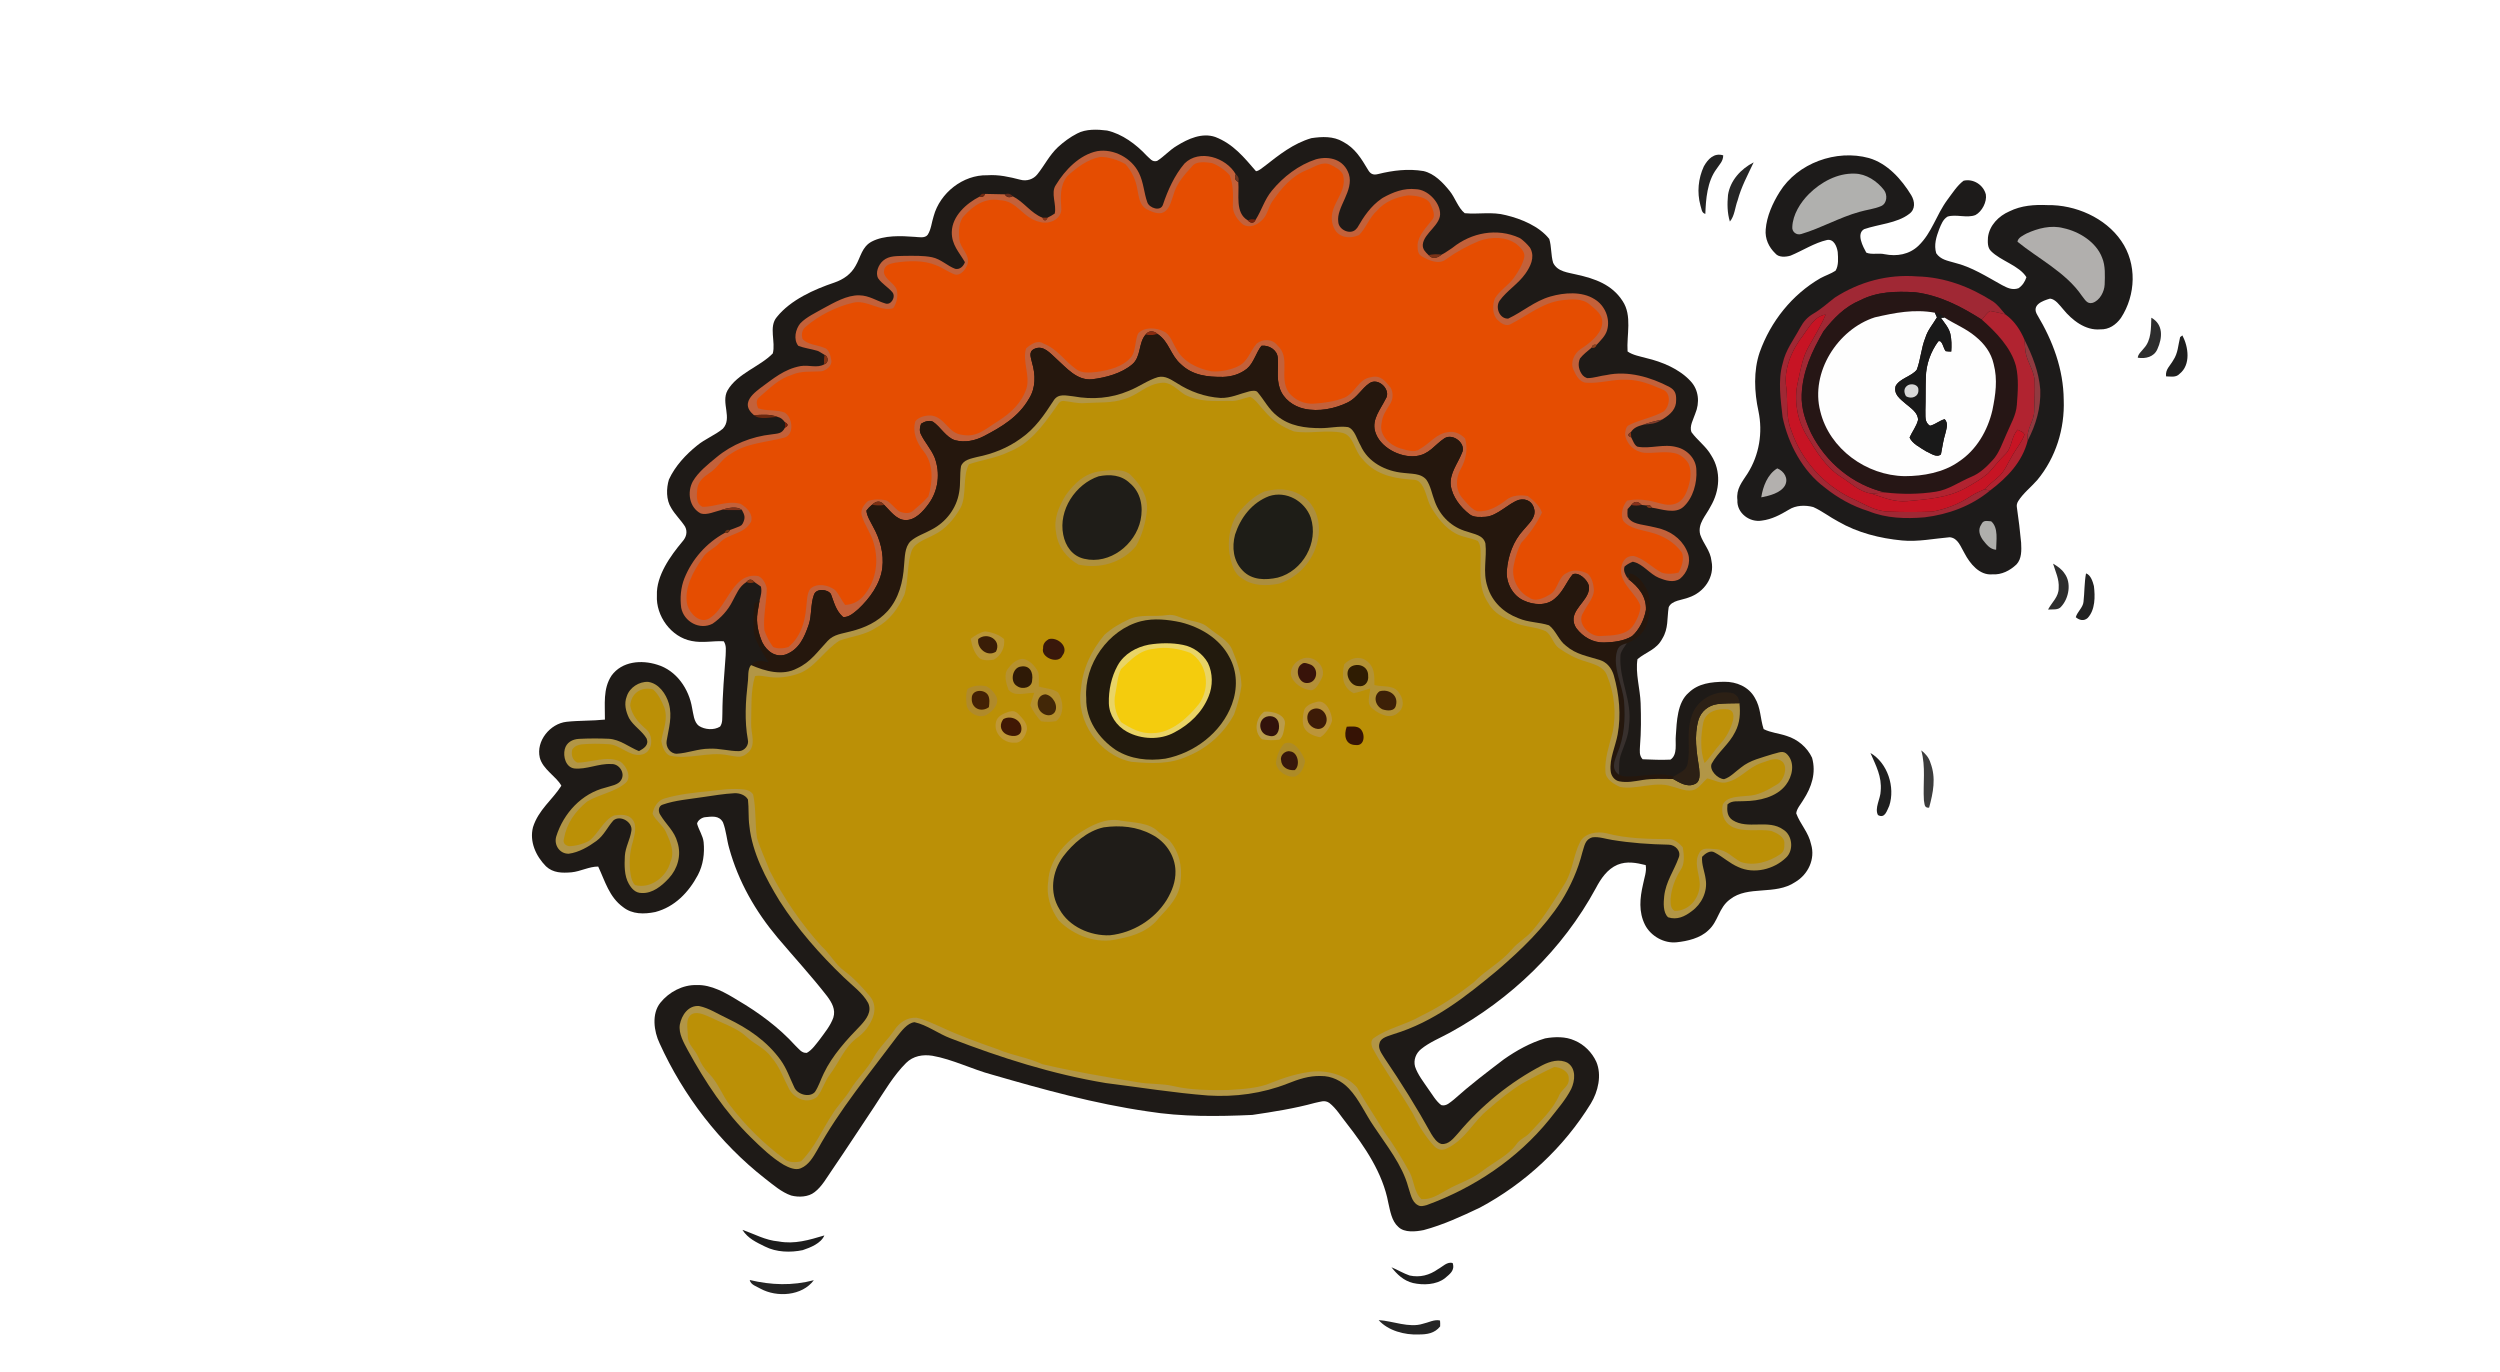 <svg width="1330" height="730" viewBox="0 0 1330 730" fill="none" xmlns="http://www.w3.org/2000/svg">
<rect x="0" y="0" width="1330" height="730" fill="#333333" stroke="none"/>
<g clip-path="url(#clip0_2_806)">
<path d="M0 0H1330V730H0V0Z" fill="white"/>
<path d="M588.949 69.436C596.975 71.223 604.442 76.796 609.962 82.73C611.749 84.236 612.895 86.383 615.562 85.623C619.309 83.29 622.229 79.796 626.095 77.543C632.042 73.85 639.442 70.463 646.509 72.863C656.095 76.57 661.735 83.623 668.202 91.09C669.922 90.863 671.455 89.276 672.855 88.33C680.589 82.303 688.002 76.343 697.629 73.503C703.335 72.65 709.322 72.37 714.455 75.396C720.882 78.77 724.162 84.276 727.749 90.276C729.042 92.583 730.575 93.276 733.175 92.596C741.162 90.623 749.135 89.65 757.335 91.01C763.109 92.356 767.549 97.076 771.162 101.516C774.135 105.143 775.629 110.463 779.215 113.423C786.615 114.116 793.709 112.49 801.162 114.476C809.362 116.45 818.842 120.356 824.202 127.116C825.469 131.183 825.029 135.73 826.282 139.823C828.615 144.636 834.229 144.93 838.815 146.09C848.522 148.236 857.549 151.37 863.202 160.116C868.442 167.93 865.282 178.25 865.869 186.983C868.642 188.956 872.589 189.596 875.829 190.503C884.215 192.476 893.389 196.276 899.322 202.703C903.802 207.41 904.335 214.236 901.869 220.063C900.909 223.05 898.642 226.77 899.842 229.876C903.042 234.33 907.655 237.436 910.415 242.343C915.735 250.65 914.949 261.13 910.029 269.423C907.629 274.263 902.989 278.57 904.509 284.396C906.202 289.396 909.935 292.89 910.509 298.45C912.309 307.103 906.509 315.17 898.429 317.85C895.135 319.223 889.202 319.37 887.735 323.09C886.802 328.996 887.682 334.316 884.362 339.73C881.269 345.65 875.882 346.743 871.149 350.65C869.922 358.05 872.562 366.583 872.815 374.063C873.069 381.663 873.109 389.236 872.482 396.81C872.375 399.463 871.935 401.783 873.869 403.93C878.775 404.13 883.815 404.37 888.722 404.116C892.615 401.423 891.122 395.503 891.535 391.396C892.042 383.943 892.269 373.743 898.375 368.53C903.509 363.516 910.482 362.783 917.322 362.703C923.815 362.636 930.255 365.33 933.535 371.17C936.802 376.596 936.362 382.09 938.255 387.876C941.989 389.81 946.535 390.13 950.509 391.516C956.349 393.316 961.429 397.57 964.015 403.116C966.295 411.196 963.775 418.743 959.362 425.543C958.109 427.756 955.855 430.143 955.589 432.703C957.749 438.543 962.149 442.783 963.495 449.17C965.829 456.97 961.949 465.183 955.082 469.25C944.375 476.49 929.909 470.876 920.349 478.476C914.242 482.956 914.189 490.236 908.802 494.956C904.549 499.09 897.722 500.703 892.002 501.29C885.309 502.023 878.229 498.01 875.175 492.076C871.669 485.13 872.402 477.796 874.095 470.463C874.695 467.236 876.149 463.49 875.509 460.223C870.429 458.983 865.535 458.01 860.509 460.05C855.082 462.356 851.655 467.45 849.002 472.49C831.309 505.156 803.815 531.583 771.322 549.383C766.295 552.13 760.429 554.49 756.015 558.116C753.242 560.356 751.869 563.943 752.815 567.45C754.229 571.73 757.415 575.716 759.922 579.436C761.975 582.263 763.935 585.81 766.749 587.916C769.442 588.69 771.535 586.396 773.482 584.93C781.962 577.33 790.989 570.45 800.042 563.57C806.709 558.89 814.135 554.743 821.975 552.423C827.029 551.503 832.935 551.356 837.695 553.556C842.775 555.663 846.949 559.89 849.229 564.863C852.255 571.956 850.189 580.73 846.309 587.103C832.002 610.383 811.362 629.61 787.269 642.476C777.642 647.063 767.695 651.65 757.362 654.41C753.269 655.223 747.175 655.943 743.909 652.716C740.335 649.57 739.602 644.25 738.562 639.85C735.655 624.116 726.082 610.023 716.402 597.636C713.495 594.036 710.895 589.636 707.229 586.783C704.669 584.97 702.282 586.263 699.522 586.743C688.615 589.73 677.375 591.503 666.215 593.143C647.749 593.996 628.762 594.196 610.522 591.263C582.149 587.143 555.229 579.663 527.749 571.703C517.509 568.996 506.749 563.543 496.029 561.663C490.909 560.876 485.802 561.743 482.029 565.503C475.349 572.143 470.335 580.85 465.162 588.676C457.669 599.85 450.375 611.156 442.775 622.25C439.989 626.236 437.295 631.236 433.389 634.196C430.042 636.876 424.909 637.036 420.922 636.023C415.829 634.303 411.269 630.276 407.042 627.023C382.895 608.13 363.549 582.943 350.909 555.05C347.855 548.703 346.589 539.303 351.309 533.463C355.869 527.756 363.229 523.836 370.615 524.05C378.375 523.743 386.082 528.21 392.495 532.156C403.615 538.663 414.429 546.65 423.095 556.223C424.949 557.903 426.442 560.396 429.242 560.116C432.069 558.57 434.162 555.41 436.149 552.93C438.762 549.356 441.869 545.57 443.335 541.37C444.682 537.036 442.535 533.37 440.042 529.996C431.709 519.276 422.482 509.276 413.749 498.93C401.935 484.89 392.829 469.036 387.935 451.276C386.615 446.756 386.335 441.836 384.615 437.463C382.469 433.65 378.695 434.41 374.989 434.756C373.322 434.983 371.162 436.436 370.842 438.183C371.735 441.53 374.015 444.676 374.335 448.076C374.909 454.063 374.095 460.116 371.282 465.503C366.362 474.716 358.989 482.476 348.602 485.196C342.709 486.396 336.415 486.503 331.469 482.583C324.069 477.21 321.909 468.783 318.242 461.01C313.455 460.97 308.829 463.61 304.029 464.076C299.082 464.476 294.295 464.476 290.455 460.876C285.109 455.436 281.589 447.783 283.549 440.063C286.509 430.716 293.829 425.583 298.642 418.01C296.095 413.156 288.749 409.356 287.162 403.05C285.095 394.196 292.655 384.97 301.402 383.996C308.175 383.263 315.042 383.53 321.815 382.823C321.922 374.81 320.655 366.53 325.335 359.423C330.909 351.756 341.242 350.943 349.655 353.623C359.882 356.676 366.535 366.49 368.202 376.676C368.882 379.73 369.109 384.17 371.829 386.183C375.015 388.223 379.815 388.583 383.082 386.543C384.575 384.476 384.162 381.89 384.309 379.463C384.349 369.17 385.322 358.996 386.042 348.743C386.069 346.036 386.602 343.556 385.029 341.156C379.229 340.836 373.855 342.21 367.949 340.996C357.029 338.956 348.869 327.663 349.469 316.756C349.055 306.316 356.709 295.663 363.135 287.996C365.109 285.756 365.869 282.97 364.482 280.196C362.282 276.73 359.202 273.876 357.109 270.276C354.335 265.97 354.429 259.85 355.869 255.103C359.095 248.036 364.842 241.836 370.855 237.01C375.082 233.503 380.375 231.543 384.562 228.076C389.775 222.463 383.429 214.343 387.015 207.743C392.215 198.663 404.469 194.97 411.122 188.023C412.762 181.943 408.829 173.876 413.269 168.676C420.575 159.543 433.122 153.956 443.962 150.303C448.682 148.676 452.789 145.836 455.202 141.37C457.949 136.65 458.535 131.276 463.775 128.516C470.375 125.05 479.429 125.463 486.655 126.01C488.762 126.103 492.015 126.89 493.509 124.93C495.375 122.116 495.655 118.183 496.709 114.983C500.069 102.623 512.322 92.93 525.229 93.236C531.349 92.81 536.962 94.116 542.815 95.61C546.122 96.543 549.789 95.423 551.895 92.703C555.642 88.063 558.242 82.57 562.815 78.29C565.895 75.476 569.309 72.93 573.029 71.036C577.655 68.53 583.882 68.796 588.949 69.436Z" fill="#1E1A17"/>
<path d="M605.936 92.063C608.442 97.13 608.549 102.61 610.402 107.703C611.429 110.636 617.442 112.756 618.682 108.903C621.229 101.263 624.896 93.13 630.176 86.97C638.029 79.143 652.349 83.783 657.402 92.703C656.589 94.61 657.042 95.97 658.776 96.81C659.389 103.463 656.909 113.21 663.816 117.21C665.216 118.77 666.976 119.13 667.976 116.943C671.309 111.676 672.656 106.236 676.642 101.436C682.709 94.01 690.962 87.716 700.122 84.73C707.456 82.783 715.029 84.956 717.589 92.623C720.429 101.436 710.816 110.343 711.962 117.97C712.109 122.343 718.696 125.33 721.629 121.676L722.136 121.09C725.576 115.13 729.229 109.663 734.989 105.676L735.669 105.223C741.189 102.17 746.842 99.943 753.296 100.65C759.322 100.836 765.549 107.076 766.096 112.97C766.909 119.583 757.509 123.89 756.922 130.103C756.762 132.663 758.336 134.076 760.002 135.716C762.256 138.21 764.656 137.25 766.976 135.45L767.976 134.916L768.896 134.37C769.976 133.676 771.056 132.97 772.122 132.236L772.856 131.716C782.856 123.716 796.362 121.143 808.242 126.503L808.936 126.89C810.802 128.263 812.456 129.876 813.909 131.69L814.309 132.41C816.562 137.063 814.189 141.783 811.496 145.623C807.629 151.09 801.642 154.636 797.776 159.996C795.362 163.596 797.789 169.716 802.349 169.503C810.042 165.916 816.349 160.17 824.816 157.743C832.082 155.636 841.589 154.89 848.242 159.13C853.762 162.37 856.802 169.476 854.976 175.663C854.069 178.783 851.522 181.103 849.402 183.463C848.002 183.103 847.096 183.623 846.682 185.01C844.589 186.796 842.242 188.543 840.549 190.716C839.202 193.743 839.922 197.09 841.962 199.623L842.949 200.476L843.949 200.996C844.149 201.116 844.389 201.17 844.656 201.156C848.029 201.13 851.322 199.89 854.696 199.516C866.016 197.09 878.136 200.61 888.162 205.876C891.109 207.543 891.789 209.45 891.709 212.756C891.856 217.516 888.709 220.396 884.976 222.743L884.162 223.25C880.816 223.93 877.562 224.73 874.349 225.89C871.522 226.743 869.309 227.316 867.602 229.943C865.789 231.036 865.856 231.956 867.816 232.69C868.696 234.263 869.416 236.823 871.122 237.636C878.069 238.93 885.042 235.943 892.042 237.876C897.642 239.196 902.416 244.17 902.469 250.103C902.909 256.85 900.709 264.996 895.576 269.65C891.189 273.636 883.962 270.836 878.789 270.063C878.136 268.783 877.122 268.396 875.762 268.903L873.336 268.623C871.429 266.636 869.656 266.356 867.842 268.663L866.216 270.476L865.882 270.863L865.856 271.33C865.749 272.49 865.762 273.636 865.896 274.756C867.762 278.93 873.696 278.97 877.522 279.916L878.509 280.13C879.949 280.436 881.389 280.77 882.816 281.13L883.789 281.423C890.349 283.436 895.802 288.05 898.056 294.61C899.642 299.33 897.522 304.85 893.749 307.89C890.336 310.21 886.042 308.836 882.562 307.436C877.629 305.41 874.082 300.023 868.962 298.916C868.736 298.836 868.522 298.85 868.296 298.983C866.776 299.583 865.442 300.383 864.282 301.396C863.509 303.676 864.536 305.33 865.629 307.263L866.362 308.143C871.696 312.25 875.936 317.343 875.629 324.463C874.789 329.476 872.122 335.036 868.256 338.41C864.029 341.063 858.242 341.703 853.336 341.81C847.402 341.97 842.082 338.81 838.589 334.17C837.509 332.61 836.962 330.73 837.149 328.836C837.842 322.636 846.269 318.21 845.282 311.65C844.669 308.61 839.869 304.023 836.656 305.556C833.162 309.81 831.602 314.85 827.082 318.53C822.629 322.463 815.669 321.85 810.629 319.476C804.709 316.863 801.096 309.916 801.629 303.583C802.296 295.623 804.989 287.903 810.469 281.956C812.922 278.876 816.882 275.836 816.336 271.463C815.682 267.183 812.336 264.916 808.069 265.916C802.322 267.823 796.776 274.37 790.469 274.93C787.776 275.063 783.949 275.436 781.762 273.543C776.976 269.863 772.562 264.196 771.789 258.063C771.162 251.77 775.496 246.636 777.682 241.103C780.376 236.196 773.082 230.236 768.456 233.17C763.122 236.716 760.389 241.81 753.349 242.623C744.869 243.676 733.749 237.89 731.469 229.223C729.869 222.916 734.456 217.703 737.056 212.41C740.482 207.623 733.362 200.53 728.522 203.876C724.309 206.783 722.042 211.516 717.176 214.01C710.122 217.476 701.549 219.17 693.802 217.45C688.069 216.17 682.762 212.29 680.842 206.596C678.962 201.076 680.269 195.836 679.762 190.236C679.429 186.063 674.949 183.463 671.096 183.956C668.229 187.583 667.002 193.13 663.362 196.156C659.749 199.036 655.216 200.41 650.616 200.516C642.402 200.596 634.442 199.73 628.256 193.783C622.642 188.916 621.989 181.796 615.922 177.756C613.962 175.836 611.069 175.623 609.429 178.036C605.536 182.57 607.176 189.73 602.349 193.836C596.642 198.676 588.282 200.89 581.002 201.77C572.949 202.61 567.309 195.636 561.909 190.81C558.682 187.956 555.069 183.33 550.229 185.623C546.922 187.196 548.522 190.263 549.056 192.97C550.949 199.303 551.069 206.436 547.389 212.17C541.842 221.796 532.896 227.116 523.322 232.09C518.576 234.53 513.309 235.543 508.069 234.196C503.282 232.703 500.362 227.05 496.336 224.356C494.269 223.383 491.816 224.29 490.016 225.436C489.362 227.236 489.029 229.05 489.842 230.863C491.882 235.223 495.376 238.863 497.242 243.436C500.322 251.663 499.229 261.023 493.976 268.13C491.082 272.076 486.762 277.05 481.376 276.663C476.722 276.383 473.522 271.65 470.429 268.65C468.496 266.13 466.096 266.396 463.962 268.503C462.789 269.423 461.789 270.463 460.936 271.636C461.162 274.596 463.162 277.543 464.469 280.17C468.162 286.73 470.336 294.583 469.389 302.13C468.349 310.636 462.709 318.33 456.616 324.05C454.482 325.836 451.482 328.676 448.482 328.223C444.682 324.836 443.762 320.57 442.042 316.036C440.269 313.343 434.109 312.823 432.989 316.516C431.149 321.503 431.962 327.236 430.242 332.343C427.962 339.01 425.122 345.543 418.029 348.183C412.536 349.97 407.976 346.476 405.562 341.77C403.402 336.89 402.176 331.236 403.002 325.916L403.162 324.93C403.442 323.076 403.762 321.25 404.109 319.41C404.749 316.93 405.416 314.636 404.802 312.05C403.696 311.223 402.562 310.436 401.389 309.676C399.882 307.996 398.576 307.863 397.082 309.663C393.109 312.13 391.869 315.943 389.696 319.823C387.309 324.636 383.509 328.77 379.096 331.81C372.202 335.383 363.882 330.77 362.402 323.383C361.696 318.143 362.149 312.57 364.109 307.636C368.256 297.37 375.776 288.903 385.469 283.556C386.842 283.77 387.802 283.236 388.349 281.956L389.442 281.556L390.522 281.156L393.469 279.996L394.522 279.356L395.176 278.436C396.642 275.45 396.216 274.09 394.722 271.343C392.056 268.983 386.749 270.303 383.696 271.316C380.456 272.076 376.096 274.183 372.829 273.17C366.669 270.023 365.429 261.783 368.602 256.05C371.562 250.996 376.696 246.983 381.162 243.29C389.442 236.383 399.909 232.223 410.589 231.076C413.896 230.57 415.922 230.823 417.616 227.49C419.442 226.556 419.442 225.623 417.616 224.663C416.482 223.196 415.536 222.21 413.669 221.783C409.509 220.236 405.429 220.636 401.109 220.876C399.216 219.263 397.456 217.17 397.882 214.516C398.429 211.17 401.882 208.503 404.389 206.53C411.322 201.476 417.162 196.37 425.896 194.756C430.442 194.01 434.589 195.996 438.496 193.836C440.869 193.103 440.896 189.796 438.709 188.796C437.682 188.13 436.629 187.503 435.576 186.916L434.842 186.623C431.496 185.623 427.909 185.223 424.682 183.97C421.976 180.543 423.216 175.036 425.829 171.943C429.122 168.57 433.896 166.45 437.936 164.09C443.642 161.036 450.589 156.89 457.229 157.116C462.442 157.223 466.189 160.01 470.962 161.436C474.149 162.596 476.802 157.73 474.682 155.396C472.469 152.77 469.136 150.93 467.202 148.103C465.522 145.076 467.376 140.743 469.829 138.663C473.082 135.863 477.256 136.316 481.282 136.116C486.082 136.116 491.136 135.89 495.856 136.85C500.562 137.836 504.042 141.503 508.189 143.023C510.669 143.543 512.562 141.636 513.336 139.476C510.176 134.01 506.242 130.263 506.349 123.423C506.536 114.93 514.136 108.156 521.176 104.583C522.602 105.036 523.562 104.556 524.042 103.156C527.536 103.196 531.029 103.263 534.522 103.383C535.549 104.996 536.962 105.343 538.749 104.41C544.816 107.463 548.296 113.303 554.589 115.81C555.522 117.73 556.429 117.716 557.309 115.783C558.642 115.156 559.909 114.436 561.109 113.61C562.256 108.983 558.816 102.61 561.696 98.45C566.496 90.516 574.296 82.316 583.722 80.41C592.496 78.956 602.069 84.076 605.936 92.063Z" fill="#C3613A"/>
<path d="M916.749 82.636C916.762 85.796 914.749 87.463 913.149 89.943C908.255 96.57 907.509 105.85 907.242 113.796C905.109 113.263 905.282 111.023 904.629 109.263C902.749 102.37 903.455 94.983 906.442 88.516C908.642 84.623 911.829 81.17 916.749 82.636Z" fill="#222222"/>
<path d="M585.376 83.476C589.802 83.436 594.922 85.143 598.749 87.343C602.096 91.076 604.349 95.916 605.096 100.863C605.882 104.556 606.149 108.823 609.629 111.09C611.976 112.396 615.229 113.836 617.962 113.343C622.229 112.076 622.922 107.316 624.256 103.703C625.856 97.676 630.136 92.93 634.242 88.436C636.469 85.53 641.629 86.263 644.789 86.756C647.949 87.85 652.082 90.676 654.189 93.263C656.176 98.423 656.016 103.41 655.896 108.836C655.456 112.903 658.242 117.036 661.309 119.45C664.642 121.503 668.602 119.836 671.176 117.33C674.402 114.503 674.522 110.583 676.896 107.076C681.842 100.036 687.002 93.73 695.242 90.436C699.189 88.916 703.362 85.65 707.696 87.583C710.096 88.676 713.456 90.463 714.496 92.996C717.336 103.41 705.229 109.57 709.362 120.53C711.456 126.423 717.829 127.316 722.962 125.076C726.829 121.263 728.416 115.756 732.589 112.05C736.762 107.17 742.896 104.836 749.109 103.943C752.962 104.063 759.522 104.73 761.149 108.903C762.202 111.383 764.029 114.876 761.709 117.156C758.789 121.103 754.642 124.93 754.162 130.103C754.189 132.436 754.056 135.076 756.389 136.37C759.962 138.516 765.469 140.97 769.229 137.983C774.816 133.956 780.816 130.663 787.189 128.076C793.589 125.903 801.136 125.756 806.802 129.89C808.762 131.49 811.376 133.903 810.936 136.69C810.122 140.636 807.802 144.37 805.509 147.623C802.616 151.743 797.856 154.45 795.296 158.703C793.869 162.303 793.816 167.65 796.949 170.436C798.602 172.076 801.216 173.756 803.549 172.503C812.469 167.996 820.602 161.01 830.856 159.743C835.589 159.156 841.616 158.57 845.536 161.85C848.976 164.823 853.162 167.49 852.296 172.703C851.469 178.276 845.309 182.81 840.909 185.716C837.496 187.916 835.162 192.97 837.149 196.823C838.376 199.663 840.442 203.503 843.962 203.61C851.082 204.116 858.096 201.676 865.309 202.023C872.229 202.01 878.056 204.516 884.322 207.143C889.362 208.783 888.442 216.41 884.869 218.996C879.202 222.183 872.336 223.236 866.562 226.17C864.962 226.903 864.549 229.61 864.562 231.196C865.296 236.276 869.536 240.303 874.642 240.863C879.896 241.276 885.109 239.93 890.549 241.01C893.749 241.543 896.616 243.836 898.256 246.57C900.336 251.01 899.162 256.596 897.522 260.983C896.309 264.13 894.536 266.93 891.176 268.023C887.322 269.276 884.162 267.996 880.442 267.076C875.696 265.783 870.482 265.33 865.642 266.316C863.256 268.943 861.976 273.81 863.576 277.09C866.736 281.143 873.122 281.836 877.749 283.13C884.456 284.783 890.709 288.276 894.762 293.97C896.149 297.116 894.656 301.85 892.949 304.636C890.122 305.356 886.936 305.543 884.122 304.676C879.242 302.276 874.482 296.983 869.082 295.796C864.536 295.543 862.469 299.33 862.429 303.41C862.122 310.85 871.069 316.37 872.709 322.503C872.562 326.276 870.682 330.29 868.482 333.316C864.749 338.09 857.402 338.09 851.896 338.343C846.042 339.143 838.242 331.623 842.362 325.796C844.082 322.13 847.816 318.236 847.976 314.13C847.842 311.21 846.989 307.236 844.696 305.25C841.309 303.45 836.829 302.676 833.429 304.876C828.869 306.97 828.949 313.556 824.736 316.17C821.509 318.036 816.976 320.53 813.509 317.876C807.362 314.836 803.896 307.503 805.296 300.823C806.109 296.703 807.309 292.476 809.309 288.77C813.656 284.143 817.602 278.463 820.309 272.743C819.322 269.25 815.656 265.996 812.762 263.89C808.989 263.183 804.336 263.45 801.256 266.023C796.896 269.41 791.642 272.45 785.936 271.983C782.829 270.97 780.309 267.596 778.162 265.21C774.309 260.85 774.269 254.676 777.002 249.703C779.856 244.623 781.042 239.023 779.442 233.303C777.269 230.956 773.896 229.236 770.629 229.876C764.229 230.476 760.789 235.876 755.322 238.903C752.322 241.143 748.176 239.343 744.936 238.516C739.429 236.89 733.576 231.543 734.989 225.25C735.349 221.196 737.469 218.263 739.509 214.943C741.162 212.556 741.296 208.85 739.856 206.343C737.042 202.81 734.496 199.316 729.376 200.676C722.696 201.503 720.976 209.316 714.922 211.69C709.869 213.65 704.269 214.396 698.896 214.743C693.722 215.063 688.616 212.743 685.496 208.61C680.242 200.73 686.909 190.303 679.589 183.77C676.989 180.223 671.802 180.143 668.576 182.783C665.189 186.583 663.936 192.103 659.176 194.61C655.082 196.756 649.042 197.996 644.442 197.53C637.149 196.116 629.429 192.476 625.829 185.61C623.896 182.636 622.522 177.703 619.056 176.316C615.122 174.263 608.989 173.823 605.669 177.183C603.576 180.703 604.549 186.983 601.469 190.303C597.176 195.183 589.896 196.956 583.709 197.836C579.936 198.25 575.576 198.796 572.362 196.303C566.136 191.796 562.562 185.663 555.069 182.743C551.882 180.69 548.269 183.223 545.882 185.356C543.749 191.903 548.202 200.17 546.042 206.77C543.416 214.436 537.829 219.623 531.189 223.903C524.909 227.65 519.989 232.903 512.029 231.356C504.456 230.69 503.042 222.29 495.696 221.103C492.749 220.823 489.082 221.663 487.056 223.956C485.176 229.596 487.736 235.65 491.336 240.036C496.776 246.876 496.256 256.17 493.896 264.09C491.429 266.903 488.522 269.41 485.669 271.81C483.776 273.583 480.242 272.983 478.136 271.903C475.869 270.223 474.122 267.703 471.682 266.276C468.562 265.503 464.856 265.503 461.802 266.516C459.736 268.21 457.682 271.236 458.389 274.023C459.842 279.276 463.442 283.703 464.856 289.063C467.522 298.196 466.216 308.196 460.349 315.823C457.802 319.436 454.056 321.623 449.616 321.836C447.669 319.303 446.362 316.183 444.202 313.85C440.562 311.183 434.722 309.916 431.082 313.25C429.096 315.89 429.376 320.263 428.882 323.41C428.149 331.423 425.789 338.916 419.416 344.223C416.949 345.023 413.656 345.316 411.269 344.156C409.336 341.516 407.669 338.423 406.642 335.316C405.896 327.996 407.896 320.263 407.922 312.943C407.429 310.49 405.856 307.596 403.496 306.503C400.242 305.863 397.056 306.623 394.389 308.57C387.469 313.77 384.736 324.41 377.442 328.97C372.282 332.063 367.042 326.41 365.642 321.85C363.682 313.183 368.789 303.97 373.616 297.09C375.869 293.183 379.736 292.13 382.736 288.89C387.549 283.543 395.482 284.623 399.576 277.596C400.736 273.316 397.349 270.103 394.042 268.076C386.669 266.063 380.562 269.743 373.776 269.623C369.909 267.983 370.696 263.036 371.002 259.676C371.709 255.73 374.442 253.716 377.536 251.583C381.909 248.756 384.002 244.023 388.682 241.516C397.176 235.61 407.656 235.396 417.362 232.783C422.896 231.103 421.509 221.69 417.296 219.423C412.976 217.796 407.776 218.823 403.376 217.21C402.442 215.383 402.069 212.81 403.856 211.383C409.496 206.636 414.016 201.623 421.309 199.396C426.469 197.143 431.469 197.916 436.882 197.543C439.442 197.223 442.896 194.49 442.229 191.623C441.856 189.29 441.069 185.61 438.376 185.01C434.896 183.476 429.362 183.356 426.936 180.263C426.176 177.836 426.722 175.183 428.856 173.65C435.696 167.783 445.029 163.09 453.789 161.076C460.842 159.156 468.496 166.05 475.162 163.983C477.069 161.343 477.842 157.53 477.109 154.343C476.109 150.756 470.576 148.636 470.242 144.756C470.256 141.036 473.176 140.383 476.176 139.756C483.376 138.703 491.402 138.29 498.229 141.196C501.656 142.503 504.616 144.863 508.069 146.036C511.256 146.743 513.789 143.156 514.722 140.57C516.202 135.57 510.949 132.25 510.389 127.476C509.962 123.436 509.896 118.116 512.816 114.916C517.776 109.436 523.896 105.13 531.682 106.476C541.509 106.743 543.816 116.116 553.376 118.116C558.122 119.463 564.509 116.756 564.642 111.33C564.269 105.223 563.682 99.036 567.682 93.836C572.509 89.303 578.736 84.65 585.376 83.476Z" fill="#E54D01"/>
<path d="M994.269 84.076C1004.1 86.916 1011.63 95.396 1016.78 103.85C1018.75 107.143 1019.11 111.41 1015.63 113.85C1009.26 118.77 999.176 119.316 991.709 121.916C987.416 124.396 991.149 131.276 992.856 134.383C995.562 135.636 999.562 134.503 1002.6 135.236C1009.1 136.543 1015.71 135.41 1020.6 130.756C1027.83 123.796 1029.91 114.596 1036.07 106.21C1038.67 102.796 1041.16 98.73 1044.63 96.143C1049.83 94.916 1055.19 98.37 1056.47 103.463C1057.11 107.356 1054.44 112.53 1050.95 114.396C1046.47 116.196 1040.67 113.823 1036.11 115.223C1033.66 116.703 1032.74 119.316 1031.68 121.836C1030.11 125.983 1028.74 130.29 1030.07 134.73C1032.44 138.17 1036.02 138.65 1039.75 139.756C1048.96 141.996 1056.86 147.143 1065.06 151.663C1067.91 153.183 1070.58 154.49 1073.86 153.33C1075.92 151.93 1077.31 149.823 1078.06 147.463C1074.24 141.276 1064.28 138.743 1059.22 133.583C1057.27 131.73 1057.46 128.716 1057.6 126.263C1058.36 119.89 1063.3 114.903 1069 112.436C1075.42 109.276 1082.26 108.823 1089.28 109.116C1104.03 108.863 1120.07 115.81 1128.52 128.183C1136.94 140.316 1136.3 156.97 1128.35 169.13C1125.71 172.796 1121.99 175.396 1117.3 175.223C1109.42 175.93 1102.24 170.263 1097.56 164.476C1095.78 162.476 1093.48 159.103 1090.62 158.863C1086.58 160.036 1080.62 162.223 1083.83 167.53C1092.12 181.41 1097.75 196.396 1097.9 212.756C1098.48 228.103 1093.68 243.463 1083.86 255.343C1080.59 259.09 1076.31 262.396 1073.68 266.61C1073 267.716 1072.76 268.836 1072.99 269.983C1073.9 276.21 1074.67 282.476 1075.24 288.743C1075.43 292.663 1075.64 297.223 1072.75 300.29C1069.27 303.583 1064.84 305.863 1059.94 305.556C1053.04 306.183 1047.95 299.77 1045.1 294.29C1043.08 290.996 1041.75 286.223 1037.24 285.81C1029.04 286.516 1020.11 288.356 1011.9 287.53C1000.12 286.41 988.269 283.436 977.976 277.476C973.429 275.09 969.309 271.823 964.629 269.743C960.456 268.636 955.416 268.743 951.682 271.143C947.122 273.85 942.656 276.29 937.296 276.956C930.789 278.09 923.896 272.916 924.296 266.05C923.562 260.076 926.736 256.516 929.722 251.876C935.936 242.036 937.882 230.103 935.496 218.73C933.296 208.663 932.776 197.25 936.162 187.383C942.016 170.996 953.336 156.77 968.442 148.01C971.056 146.583 974.042 145.65 976.509 144.023C978.242 141.25 977.869 137.196 977.669 134.063C977.229 131.196 975.669 127.036 972.029 127.663C965.296 129.183 958.962 133.356 952.616 135.983C950.162 136.756 946.256 137.076 944.469 134.823C940.976 131.463 938.909 126.983 939.349 122.063C939.896 115.05 943.042 108.103 946.722 102.196C956.296 86.716 976.922 79.33 994.269 84.076Z" fill="#1D1B1A"/>
<path d="M932.949 86.37C929.829 93.036 926.349 99.383 924.429 106.57C923.056 110.143 922.829 114.93 920.296 117.863C918.896 113.37 918.842 108.383 919.296 103.743C920.482 95.996 926.149 89.863 932.949 86.37Z" fill="#262626"/>
<path d="M657.402 92.703C658.829 93.783 659.282 95.143 658.776 96.81C657.042 95.97 656.589 94.609 657.402 92.703Z" fill="#6B3622"/>
<path d="M986.655 92.37C992.749 92.423 998.682 96.383 1002.28 101.09C1004.22 103.61 1003.98 108.156 1000.82 109.61C997.189 111.196 993.029 111.583 989.229 112.716C978.629 115.65 968.829 121.37 958.295 124.49C955.762 125.316 953.202 123.356 953.509 120.663C953.775 114.156 957.842 107.676 962.362 103.183C968.695 96.89 977.522 92.05 986.655 92.37Z" fill="#B0B0AE"/>
<path d="M524.042 103.156C523.562 104.556 522.602 105.036 521.176 104.583C521.736 103.303 522.682 102.823 524.042 103.156Z" fill="#6D2912"/>
<path d="M534.522 103.383C536.176 102.703 537.589 103.05 538.749 104.41C536.962 105.343 535.549 104.996 534.522 103.383Z" fill="#672C1D"/>
<path d="M735.669 105.223L734.989 105.676L735.669 105.223Z" fill="#6E3416"/>
<path d="M554.589 115.81L557.309 115.783C556.429 117.716 555.522 117.73 554.589 115.81Z" fill="#8D3519"/>
<path d="M663.816 117.21C665.229 116.57 666.616 116.476 667.976 116.943C666.976 119.13 665.216 118.77 663.816 117.21Z" fill="#7A2109"/>
<path d="M722.135 121.09L721.629 121.676L722.135 121.09Z" fill="#822E1B"/>
<path d="M1097.74 121.37C1106.07 123.13 1115.19 128.77 1118.31 137.063C1120.16 141.356 1119.82 146.783 1119.68 151.383C1119.54 155.17 1117.03 159.983 1113.2 161.13C1110.18 161.916 1109.08 159.116 1107.44 157.21C1099.14 144.996 1084.04 137.41 1073.3 128.596C1073.52 126.423 1076.43 125.183 1078.11 124.223C1084.1 121.45 1091.19 119.623 1097.74 121.37Z" fill="#B1AFAD"/>
<path d="M808.242 126.503L808.935 126.89L808.242 126.503Z" fill="#793311"/>
<path d="M772.856 131.716L772.122 132.236L772.856 131.716Z" fill="#8C4420"/>
<path d="M813.909 131.69L814.309 132.41L813.909 131.69Z" fill="#7E3A27"/>
<path d="M768.895 134.37L767.975 134.916L768.895 134.37Z" fill="#89331C"/>
<path d="M760.002 135.716C762.362 135.17 764.576 135.183 766.976 135.45C764.656 137.25 762.256 138.21 760.002 135.716Z" fill="#7A3217"/>
<path d="M1019.96 147.05C1034.56 147.41 1048.14 152.596 1060.32 160.41C1062.94 162.236 1064.78 164.863 1066.84 167.25C1064.15 166.623 1061.46 165.863 1058.71 165.436C1056.94 166.476 1055.67 168.503 1054.34 170.05C1043.19 162.983 1031.95 157.103 1018.63 155.45C1008.52 154.93 998.842 155.05 989.602 159.77C981.389 163.17 975.469 169.33 970.122 176.21C963.962 186.916 958.975 197.463 958.495 210.063C958.215 217.396 960.522 223.93 963.549 230.476C971.455 246.13 985.682 257.903 1002.83 261.983C1000.44 262.156 998.082 262.41 995.695 262.623C988.829 261.543 984.855 257.05 979.215 253.583C971.335 248.49 966.269 240.263 961.562 232.383C956.095 223.863 954.175 212.85 956.522 202.996C957.922 196.596 958.922 190.183 962.189 184.463C965.269 178.956 968.815 173.21 971.269 167.33C965.375 168.196 962.389 174.223 959.135 178.556C953.282 186.13 948.682 196.596 950.322 206.316C951.215 214.41 949.882 221.556 953.029 229.236C958.442 244.863 969.975 257.743 984.829 264.983C991.455 267.89 996.682 271.716 1004.1 272.156C1011.88 272.476 1020.04 272.476 1027.83 272.196C1035.08 270.916 1042.4 268.063 1048.52 263.916C1050.8 262.476 1053.23 261.37 1055.7 260.316L1058.7 260.97C1048.75 269.21 1036.58 273.663 1023.84 275.223C1013.87 276.063 1003.51 275.783 994.122 271.956C985.575 269.33 977.669 264.93 970.722 259.316C958.962 250.57 951.362 236.13 948.349 221.996C947.335 212.81 945.762 202.356 948.362 193.423C949.962 186.05 954.135 180.97 957.629 174.436C959.402 171.156 961.442 168.756 964.695 166.876C968.882 164.463 972.322 161.223 976.135 158.316C989.229 149.863 1004.35 145.796 1019.96 147.05Z" fill="#A02834"/>
<path d="M1018.63 155.45C1031.95 157.103 1043.19 162.983 1054.34 170.05C1061.78 176.596 1069.88 184.89 1072.48 194.716C1074.04 201.37 1073.48 208.663 1072.96 215.436C1072.56 220.983 1069.56 225.796 1067.44 230.903C1065.32 235.516 1063.54 241.13 1060.06 244.85C1056.72 248.476 1053.31 251.796 1048.68 253.69C1042.38 256.303 1036.51 260.596 1029.96 261.57C1020.96 262.983 1011.87 263.036 1002.83 261.983C985.682 257.903 971.456 246.13 963.549 230.476C960.522 223.93 958.215 217.396 958.495 210.063C958.975 197.463 963.962 186.916 970.122 176.21C975.469 169.33 981.389 163.17 989.602 159.77C998.842 155.05 1008.52 154.93 1018.63 155.45Z" fill="#261615"/>
<path d="M1058.71 165.436C1061.46 165.863 1064.15 166.623 1066.84 167.25C1071.63 170.69 1074.76 175.41 1077.06 180.783C1077.19 182.916 1077.26 185.05 1077.56 187.143C1078.51 192.903 1082.43 197.383 1082.47 203.356C1082.6 208.276 1082.4 213.21 1082.22 218.13C1082.35 224.13 1077.86 228.143 1078.76 234.316C1075.9 245.756 1067.84 254.063 1058.7 260.97L1055.7 260.316C1057.94 258.13 1060.28 256.103 1062.68 254.116C1066.43 251.143 1068.16 246.25 1070.63 242.21C1072.63 238.623 1075.67 235.196 1076.99 231.303C1076.8 229.85 1074.51 229.236 1073.38 228.61C1069.63 232.823 1070.62 238.276 1066.47 241.983C1063.26 245.05 1060.72 248.676 1057.67 251.85C1053.98 254.956 1049.66 257.396 1045.46 259.756C1035.94 264.93 1025.31 265.596 1014.63 266.623C1007.7 267.236 1002.08 264.676 995.696 262.623C998.082 262.41 1000.44 262.156 1002.83 261.983C1011.87 263.036 1020.96 262.983 1029.96 261.57C1036.51 260.596 1042.38 256.303 1048.68 253.69C1053.31 251.796 1056.72 248.476 1060.06 244.85C1063.54 241.13 1065.32 235.516 1067.44 230.903C1069.56 225.796 1072.56 220.983 1072.96 215.436C1073.48 208.663 1074.04 201.37 1072.48 194.716C1069.88 184.89 1061.78 176.596 1054.34 170.05C1055.67 168.503 1056.94 166.476 1058.71 165.436Z" fill="#B12330"/>
<path d="M1029.35 166.37C1029.75 167.17 1030.12 167.996 1030.47 168.836C1028.31 172.503 1025.55 175.53 1024.28 179.716C1022.08 185.17 1021.79 191.196 1019.76 196.636C1017.18 200.17 1010.66 201.263 1008.48 205.37C1007.27 209.85 1010.95 212.276 1013.88 214.836C1016.54 217.116 1020.44 219.49 1020.39 223.423C1019.63 226.676 1017.24 229.69 1015.9 232.743C1017.23 235.996 1021.78 238.223 1024.64 240.076C1026.95 241.036 1030.32 243.756 1032.59 241.69C1033.32 237.89 1033.83 234.09 1034.99 230.383C1035.56 227.81 1036.6 225.236 1034.58 222.996C1031.82 223.73 1029.5 225.876 1026.74 226.516C1023.66 224.516 1024.48 221.316 1024.31 218.156C1024.51 212.343 1024.34 206.516 1024.55 200.716C1024.66 193.903 1027.14 187.063 1031.16 181.61C1033.31 180.503 1033.86 185.623 1035.15 186.823C1036.11 186.943 1037.08 187.01 1038.07 187.01C1038.28 183.903 1038.27 180.676 1037.59 177.636C1036.75 174.29 1034.47 171.85 1032.56 169.09L1034.51 168.943C1040.06 172.543 1045.86 174.703 1050.99 179.036C1055.67 182.836 1059.3 187.663 1060.62 193.636C1062.83 201.983 1061.64 209.97 1059.95 218.276C1057.44 229.076 1051.5 239.37 1042.11 245.57C1033.98 251.383 1023.07 253.316 1013.28 253.316C992.975 252.996 973.242 238.863 968.389 218.796C963.029 198.156 977.615 175.17 997.429 168.823C1008.11 166.383 1018.38 164.33 1029.35 166.37Z" fill="#FEFEFE"/>
<path d="M1029.35 166.37C1031.8 166.53 1032.82 167.25 1034.51 168.943L1032.56 169.09C1034.47 171.85 1036.75 174.29 1037.59 177.636C1038.27 180.676 1038.28 183.903 1038.07 187.01C1037.08 187.01 1036.11 186.943 1035.15 186.823C1033.86 185.623 1033.31 180.503 1031.16 181.61C1027.14 187.063 1024.66 193.903 1024.55 200.716C1024.34 206.516 1024.51 212.343 1024.31 218.156C1024.48 221.316 1023.66 224.516 1026.74 226.516C1029.5 225.876 1031.82 223.73 1034.58 222.996C1036.6 225.236 1035.56 227.81 1034.99 230.383C1033.83 234.09 1033.32 237.89 1032.59 241.69C1030.32 243.756 1026.95 241.036 1024.64 240.076C1021.78 238.223 1017.23 235.996 1015.9 232.743C1017.24 229.69 1019.63 226.676 1020.39 223.423C1020.44 219.49 1016.54 217.116 1013.88 214.836C1010.95 212.276 1007.27 209.85 1008.48 205.37C1010.66 201.263 1017.18 200.17 1019.76 196.636C1021.79 191.196 1022.08 185.17 1024.28 179.716C1025.55 175.53 1028.31 172.503 1030.47 168.836C1030.12 167.996 1029.75 167.17 1029.35 166.37Z" fill="#191919"/>
<path d="M971.269 167.33C968.815 173.21 965.269 178.956 962.189 184.463C958.922 190.183 957.922 196.596 956.522 202.996C954.175 212.85 956.095 223.863 961.562 232.383C966.269 240.263 971.335 248.49 979.215 253.583C984.855 257.05 988.829 261.543 995.695 262.623C1002.08 264.676 1007.7 267.236 1014.63 266.623C1025.31 265.596 1035.94 264.93 1045.46 259.756C1049.66 257.396 1053.98 254.956 1057.67 251.85C1060.72 248.676 1063.26 245.05 1066.47 241.983C1070.62 238.276 1069.63 232.823 1073.38 228.61C1074.51 229.236 1076.8 229.85 1076.99 231.303C1075.67 235.196 1072.63 238.623 1070.63 242.21C1068.16 246.25 1066.43 251.143 1062.68 254.116C1060.28 256.103 1057.94 258.13 1055.7 260.316C1053.23 261.37 1050.8 262.476 1048.52 263.916C1042.4 268.063 1035.08 270.916 1027.83 272.196C1020.04 272.476 1011.88 272.476 1004.1 272.156C996.682 271.716 991.455 267.89 984.829 264.983C969.975 257.743 958.442 244.863 953.029 229.236C949.882 221.556 951.215 214.41 950.322 206.316C948.682 196.596 953.282 186.13 959.135 178.556C962.389 174.223 965.375 168.196 971.269 167.33Z" fill="#C71424"/>
<path d="M1144.51 169.023C1151.02 172.65 1150.44 179.81 1147.72 185.77C1145.95 189.903 1141.39 190.983 1137.3 190.303C1137.35 188.383 1139.43 186.823 1140.51 185.33C1144.58 180.983 1144.3 174.556 1144.51 169.023Z" fill="#2D2D2D"/>
<path d="M615.922 177.756C613.616 178.343 611.776 178.45 609.429 178.036C611.069 175.623 613.962 175.836 615.922 177.756Z" fill="#892A0F"/>
<path d="M609.429 178.036C611.775 178.45 613.615 178.343 615.922 177.756C621.989 181.796 622.642 188.916 628.255 193.783C634.442 199.73 642.402 200.596 650.615 200.516C655.215 200.41 659.749 199.036 663.362 196.156C667.002 193.13 668.229 187.583 671.095 183.956C674.949 183.463 679.429 186.063 679.762 190.236C680.269 195.836 678.962 201.076 680.842 206.596C682.762 212.29 688.069 216.17 693.802 217.45C701.549 219.17 710.122 217.476 717.176 214.01C722.042 211.516 724.309 206.783 728.522 203.876C733.362 200.53 740.482 207.623 737.056 212.41C734.456 217.703 729.869 222.916 731.469 229.223C733.749 237.89 744.869 243.676 753.349 242.623C760.389 241.81 763.122 236.716 768.455 233.17C773.082 230.236 780.375 236.196 777.682 241.103C775.495 246.636 771.162 251.77 771.789 258.063C772.562 264.196 776.975 269.863 781.762 273.543C783.949 275.436 787.776 275.063 790.469 274.93C796.776 274.37 802.322 267.823 808.069 265.916C812.336 264.916 815.682 267.183 816.335 271.463C816.882 275.836 812.922 278.876 810.469 281.956C804.989 287.903 802.296 295.623 801.629 303.583C801.096 309.916 804.709 316.863 810.629 319.476C815.669 321.85 822.629 322.463 827.082 318.53C831.602 314.85 833.162 309.81 836.656 305.556C839.869 304.023 844.669 308.61 845.282 311.65C846.269 318.21 837.842 322.636 837.149 328.836C836.962 330.73 837.509 332.61 838.589 334.17C842.082 338.81 847.402 341.97 853.335 341.81C858.242 341.703 864.029 341.063 868.255 338.41C872.122 335.036 874.789 329.476 875.629 324.463C875.936 317.343 871.695 312.25 866.362 308.143L866.322 307.356L866.802 304.983C871.056 305.743 873.882 309.463 875.775 313.063C878.629 318.17 877.869 325.01 876.589 330.49C875.322 336.276 870.856 340.196 865.469 342.223C862.816 343.01 861.082 343.543 860.269 346.463C857.775 354.756 863.096 364.33 863.976 372.77C864.802 382.45 864.189 392.063 860.309 401.076C858.776 405.076 857.016 409.223 861.376 412.183C862.162 412.543 862.949 412.81 863.762 412.983C872.655 413.756 881.869 410.276 890.402 413.09L890.122 414.436C884.802 414.436 879.162 414.076 873.935 414.943C869.682 415.61 865.722 416.516 861.376 415.663C858.842 415.13 857.042 412.636 856.869 410.116C856.162 403.73 859.429 397.05 860.589 390.756C862.469 380.436 861.429 369.503 858.589 359.45C857.469 355.556 854.962 352.29 850.976 351.076C844.549 349.05 838.456 348.183 833.149 343.583C829.242 340.716 827.802 335.463 824.069 332.663C818.762 330.943 813.056 331.17 807.802 328.903C800.016 325.983 793.762 320.17 791.335 312.076C788.682 304.13 791.135 296.916 790.242 289.116C789.109 284.57 784.229 284.223 780.535 282.823C772.415 280.623 766.162 274.636 763.309 266.77C761.842 263.05 761.135 258.49 758.829 255.21C755.829 251.636 750.775 252.17 746.615 251.583C737.162 250.716 727.775 245.956 723.789 236.93C721.989 233.97 720.695 228.396 717.162 227.223C712.442 226.53 707.402 227.81 702.615 227.77C694.282 227.77 686.095 226.69 679.429 221.263C674.935 217.743 672.736 213.05 669.176 208.823C668.349 207.436 665.896 207.93 664.589 208.21C659.416 209.516 654.802 211.876 649.282 211.703C641.055 211.17 633.082 208.33 626.176 203.863C623.002 201.996 619.975 199.703 616.055 200.623C610.589 202.25 605.829 205.876 600.482 207.943C591.202 211.903 581.069 212.69 571.189 210.876C567.135 210.516 562.989 209.036 560.429 213.236C555.509 220.81 550.655 227.996 543.095 233.236C536.149 238.316 528.135 241.476 519.709 243.143C516.602 243.983 512.535 244.556 511.255 248.023C510.495 252.583 511.109 257.29 510.269 261.876C508.909 270.423 503.255 277.796 495.615 281.743C492.015 283.783 487.522 285.156 484.442 287.93C481.189 291.143 481.415 296.516 480.962 300.743C480.442 309.503 478.189 318.343 472.242 325.05C466.975 330.876 460.029 334.05 452.509 335.903C447.989 337.17 443.602 337.37 440.255 341.023C435.015 346.556 431.269 352.263 424.042 355.57C416.322 359.703 407.082 357.09 399.549 353.823C402.735 350.636 405.029 351.53 408.922 352.436C405.949 347.596 402.362 342.303 401.109 336.716C400.749 331.65 400.669 326.29 401.335 321.25C402.242 320.61 403.162 319.996 404.109 319.41C403.762 321.25 403.442 323.076 403.162 324.93L403.002 325.916C402.175 331.236 403.402 336.89 405.562 341.77C407.975 346.476 412.535 349.97 418.029 348.183C425.122 345.543 427.962 339.01 430.242 332.343C431.962 327.236 431.149 321.503 432.989 316.516C434.109 312.823 440.269 313.343 442.042 316.036C443.762 320.57 444.682 324.836 448.482 328.223C451.482 328.676 454.482 325.836 456.615 324.05C462.709 318.33 468.349 310.636 469.389 302.13C470.335 294.583 468.162 286.73 464.469 280.17C463.162 277.543 461.162 274.596 460.935 271.636C461.789 270.463 462.789 269.423 463.962 268.503C466.229 268.97 468.135 269.023 470.429 268.65C473.522 271.65 476.722 276.383 481.375 276.663C486.762 277.05 491.082 272.076 493.975 268.13C499.229 261.023 500.322 251.663 497.242 243.436C495.375 238.863 491.882 235.223 489.842 230.863C489.029 229.05 489.362 227.236 490.015 225.436C491.815 224.29 494.269 223.383 496.335 224.356C500.362 227.05 503.282 232.703 508.069 234.196C513.309 235.543 518.575 234.53 523.322 232.09C532.895 227.116 541.842 221.796 547.389 212.17C551.069 206.436 550.949 199.303 549.055 192.97C548.522 190.263 546.922 187.196 550.229 185.623C555.069 183.33 558.682 187.956 561.909 190.81C567.309 195.636 572.949 202.61 581.002 201.77C588.282 200.89 596.642 198.676 602.349 193.836C607.175 189.73 605.535 182.57 609.429 178.036Z" fill="#25170D"/>
<path d="M1161.03 178.436C1164.26 184.503 1165.6 194.116 1159.5 198.903C1157.68 200.93 1154.75 200.29 1152.34 200.223C1151.91 196.463 1154.46 194.703 1156.15 191.676C1158.76 187.783 1158.72 183.69 1159.83 179.343L1161.03 178.436Z" fill="#1F1F1F"/>
<path d="M1077.06 180.783C1081.28 189.316 1084.68 197.756 1085.44 207.383C1085.78 216.903 1083.15 225.93 1078.76 234.316C1077.86 228.143 1082.35 224.13 1082.22 218.13C1082.4 213.21 1082.6 208.276 1082.47 203.356C1082.43 197.383 1078.51 192.903 1077.56 187.143C1077.26 185.05 1077.19 182.916 1077.06 180.783Z" fill="#903A40"/>
<path d="M849.402 183.463C848.962 184.823 848.056 185.33 846.682 185.01C847.096 183.623 848.002 183.103 849.402 183.463Z" fill="#8F411E"/>
<path d="M434.842 186.623L435.575 186.916L434.842 186.623Z" fill="#86421F"/>
<path d="M438.709 188.796C440.896 189.796 440.869 193.103 438.496 193.836C438.269 192.17 438.336 190.49 438.709 188.796Z" fill="#853111"/>
<path d="M841.962 199.623L842.949 200.476L841.962 199.623Z" fill="#92371C"/>
<path d="M616.055 200.623C619.975 199.703 623.002 201.996 626.176 203.863C633.082 208.33 641.055 211.17 649.282 211.703C654.802 211.876 659.416 209.516 664.589 208.21C665.896 207.93 668.349 207.436 669.176 208.823C672.736 213.05 674.935 217.743 679.429 221.263C686.095 226.69 694.282 227.77 702.615 227.77C707.402 227.81 712.442 226.53 717.162 227.223C720.695 228.396 721.989 233.97 723.789 236.93C727.775 245.956 737.162 250.716 746.615 251.583C750.775 252.17 755.829 251.636 758.829 255.21C761.135 258.49 761.842 263.05 763.309 266.77C766.162 274.636 772.415 280.623 780.535 282.823C784.229 284.223 789.109 284.57 790.242 289.116C791.135 296.916 788.682 304.13 791.335 312.076C793.762 320.17 800.016 325.983 807.802 328.903C813.056 331.17 818.762 330.943 824.069 332.663C827.802 335.463 829.242 340.716 833.149 343.583C838.456 348.183 844.549 349.05 850.976 351.076C854.962 352.29 857.469 355.556 858.589 359.45C861.429 369.503 862.469 380.436 860.589 390.756C859.429 397.05 856.162 403.73 856.869 410.116C857.042 412.636 858.842 415.13 861.376 415.663C865.722 416.516 869.682 415.61 873.935 414.943C879.162 414.076 884.802 414.436 890.122 414.436C893.496 416.316 897.509 419.01 901.482 417.17C904.856 415.956 904.202 411.61 903.949 408.796C902.602 400.103 901.135 391.716 903.589 382.97C904.989 378.41 908.895 375.25 913.589 374.596C917.469 374.116 921.456 374.21 925.376 374.116C925.949 379.37 925.656 384.543 923.149 389.303C920.016 395.796 913.909 400.196 910.562 406.37C909.256 409.81 913.882 414.41 917.216 414.516C920.549 413.503 923.375 410.37 926.175 408.343C931.055 404.356 937.189 403.103 943.095 401.183C946.055 400.61 948.669 398.756 951.029 401.583C955.055 406.116 953.509 413.143 950.095 417.57C945.149 424.103 935.722 426.143 927.949 426.21C924.922 426.476 921.362 425.65 919.002 427.97C918.722 431.183 918.789 434.316 921.736 436.303C929.749 441.503 940.762 435.636 948.682 441.343C953.642 444.316 954.389 452.436 950.149 456.29C943.736 462.53 933.055 465.17 924.762 461.263C920.149 459.303 916.629 455.876 912.282 453.57C909.935 452.023 907.135 454.116 905.522 455.823C905.109 459.73 906.949 463.903 907.429 467.796C908.509 474.316 905.256 480.996 899.962 484.783C896.269 487.636 892.162 489.53 887.456 488.01C884.642 485.543 884.989 480.13 885.349 476.756C886.242 468.943 890.482 463.423 893.042 456.343C894.576 452.796 891.202 449.37 887.656 449.37C877.576 449.17 867.589 448.476 857.629 446.836C854.296 446.33 850.602 445.01 847.229 445.45C843.189 446.516 842.962 450.05 841.816 453.436C839.522 462.663 835.615 471.356 830.615 479.423C821.522 493.556 809.349 505.25 796.669 516.156C779.615 530.303 762.962 543.61 741.389 550.156C738.936 551.143 734.682 551.863 733.949 554.823C732.855 557.783 735.095 560.45 736.509 562.85C745.402 575.97 753.802 589.383 761.455 603.263C762.695 605.276 764.429 607.956 766.842 608.596C770.695 609.036 773.255 605.556 775.575 603.036C788.042 588.143 803.295 575.69 820.522 566.703C824.615 564.61 829.629 563.143 833.962 565.423C838.616 568.45 837.935 574.97 835.869 579.37C832.855 585.276 828.229 590.423 824.189 595.65C807.149 616.596 784.269 631.89 759.015 641.103C757.455 641.516 755.735 642.076 754.269 641.116C750.935 639.37 750.362 634.756 749.189 631.503C746.042 619.716 737.535 609.29 730.855 599.17C726.309 592.57 723.015 584.77 717.602 579.103C713.709 574.983 708.389 572.343 702.642 572.436C696.375 572.236 690.762 574.183 685.029 576.45C671.562 581.756 657.055 583.716 642.642 582.81C624.389 581.383 606.415 578.476 588.269 576.183C559.869 571.476 532.429 562.716 505.629 552.37C499.189 549.956 493.189 545.25 486.509 543.81C482.722 544.196 479.495 548.623 477.269 551.41C462.509 571.21 446.549 590.396 434.869 611.703C432.669 615.49 430.269 619.783 426.002 621.53C423.175 622.783 419.495 621.063 416.989 619.703C410.562 615.89 404.855 610.37 399.535 605.156C385.629 591.543 375.295 575.756 365.949 558.796C363.775 554.716 360.909 549.876 361.669 545.09C362.602 540.103 366.189 534.716 371.909 535.21C377.162 536.263 382.069 539.556 386.922 541.783C398.069 547.13 408.029 553.89 415.349 564.023C418.522 568.463 420.149 573.396 422.469 578.25C423.949 582.17 430.522 584.196 433.522 580.956C435.549 577.956 436.629 574.276 438.242 571.036C442.789 561.463 450.615 552.943 457.935 545.423C460.895 542.17 464.002 538.13 461.842 533.556C458.949 528.196 453.135 524.103 448.829 519.876C436.109 507.663 424.229 494.183 414.735 479.303C407.402 467.33 400.162 453.61 398.682 439.476C398.015 434.783 398.455 430.023 397.909 425.343C396.535 422.89 393.335 421.85 390.682 421.996C385.055 422.29 379.242 423.29 373.695 424.09C366.775 425.17 359.162 425.716 352.549 428.063C350.269 428.73 350.002 431.65 351.229 433.41C354.322 438.65 358.789 441.996 360.442 448.223C362.589 454.983 360.535 462.156 355.802 467.276C352.109 471.25 347.149 475.41 341.389 475.076C338.095 475.116 336.029 472.823 334.522 470.183C332.042 465.863 332.189 460.236 332.415 455.423C332.709 450.583 335.242 446.623 335.895 442.023C336.735 437.356 330.002 433.383 326.335 436.463C323.069 440.103 321.375 444.383 317.269 447.41C313.015 450.516 307.882 453.476 302.602 454.183C297.722 454.316 294.522 449.463 295.949 444.903C299.802 432.636 309.442 422.13 322.175 418.996C324.815 418.09 328.962 417.623 330.429 414.983C332.815 411.29 329.362 406.17 325.135 406.476C318.522 406.09 311.895 409.53 305.429 408.81C300.935 408.103 299.495 402.396 300.442 398.623C301.309 394.996 304.509 393.25 308.042 393.076C313.189 392.81 318.695 392.796 323.842 393.023C329.909 393.383 334.509 397.396 339.935 399.596C342.522 398.183 345.335 396.396 344.042 392.996C341.735 388.916 337.002 386.223 334.669 382.076C332.895 378.436 331.895 374.33 333.455 370.41C334.935 365.756 340.055 362.476 344.869 362.77C350.495 363.596 354.362 369.183 355.829 374.29C357.789 381.396 355.762 387.276 354.642 394.196C354.109 397.436 356.549 400.97 360.002 400.996C365.829 400.676 371.335 398.33 377.269 398.303C382.682 397.996 387.869 399.663 393.215 399.61C396.122 399.423 398.562 396.463 397.855 393.516C396.015 383.33 396.655 373.263 397.815 363.05C398.269 360.156 397.575 356.13 399.549 353.823C407.082 357.09 416.322 359.703 424.042 355.57C431.269 352.263 435.015 346.556 440.255 341.023C443.602 337.37 447.989 337.17 452.509 335.903C460.029 334.05 466.975 330.876 472.242 325.05C478.189 318.343 480.442 309.503 480.962 300.743C481.415 296.516 481.189 291.143 484.442 287.93C487.522 285.156 492.015 283.783 495.615 281.743C503.255 277.796 508.909 270.423 510.269 261.876C511.109 257.29 510.495 252.583 511.255 248.023C512.535 244.556 516.602 243.983 519.709 243.143C528.135 241.476 536.149 238.316 543.095 233.236C550.655 227.996 555.509 220.81 560.429 213.236C562.989 209.036 567.135 210.516 571.189 210.876C581.069 212.69 591.202 211.903 600.482 207.943C605.829 205.876 610.589 202.25 616.055 200.623Z" fill="#B29646"/>
<path d="M843.949 200.996L844.656 201.156C844.389 201.17 844.149 201.116 843.949 200.996Z" fill="#943818"/>
<path d="M617.562 203.703C622.829 202.85 626.429 207.623 630.496 210.063C638.322 213.916 645.736 213.33 654.109 213.25C658.149 213.65 661.322 211.863 665.176 211.103C668.149 212.623 670.269 216.236 672.669 218.596C676.802 223.65 682.229 227.223 688.309 229.503C696.696 230.983 705.909 228.45 714.269 230.29C720.362 231.89 720.322 239.716 724.696 244.05C730.829 251.73 739.829 254.303 749.282 254.996C751.029 255.263 753.749 254.943 755.016 256.356C758.629 259.57 758.922 265.756 761.402 269.943C764.602 275.29 768.709 280.756 774.309 283.756C778.042 285.863 782.509 286.116 786.189 287.783C788.042 290.17 787.642 293.863 787.709 296.716C787.656 305.476 786.629 313.29 791.842 320.943C794.909 326.463 799.962 328.583 805.389 331.156C810.736 333.556 817.042 333.383 822.296 335.77C825.389 337.73 826.296 342.516 829.216 344.73C833.642 347.796 838.269 350.45 843.509 351.863C847.856 353.37 853.069 354.45 854.882 359.263C858.802 368.69 860.069 379.583 857.882 389.596C856.256 396.09 853.602 403.65 854.082 410.436C854.069 414.476 858.602 417.236 861.882 418.65C870.069 420.33 880.589 415.49 889.042 418.29C893.042 419.223 897.776 421.743 901.776 419.956C904.309 418.743 906.096 415.93 908.202 414.116C912.002 414.81 915.376 417.33 919.136 416.01C926.202 414.17 930.122 408.183 937.202 405.85C940.922 404.703 945.136 402.263 948.522 405.49C951.176 408.743 948.989 415.01 945.682 417.143C940.509 420.29 935.509 423.263 929.282 423.41C925.122 423.903 918.696 423.623 916.509 428.05C915.549 432.516 916.949 437.25 921.069 439.623C927.389 443.13 935.909 440.756 942.442 442.09C945.229 443.156 949.629 445.236 949.282 448.836C949.376 451.236 949.136 453.13 946.976 454.53C941.082 458.53 932.989 460.956 926.056 458.543C921.416 456.05 918.749 452.236 913.056 451.796C909.829 451.69 905.509 450.316 903.896 454.05C901.282 458.476 903.669 464.05 904.149 468.796C905.176 476.623 899.122 484.783 890.869 484.61C888.469 483.076 888.802 480.596 888.749 478.09C889.229 472.636 891.122 467.49 894.042 462.876C896.442 459.61 895.896 454.516 895.229 450.743C893.469 448.703 890.762 446.29 887.896 446.423C876.976 446.356 865.269 446.156 854.682 443.303C849.909 442.116 842.962 443.13 840.576 448.01C837.042 454.783 836.629 463.663 832.269 470.423C827.029 478.756 821.816 487.356 815.429 494.863C812.189 498.863 807.576 501.156 804.282 505.13C798.456 511.983 790.536 515.956 784.242 522.383C775.442 529.41 765.856 535.716 755.696 540.623C747.802 545.196 738.496 546.93 731.229 551.996C729.122 553.143 729.376 555.423 730.069 557.37C736.656 569.623 744.896 580.676 751.816 592.743C754.656 598.85 758.389 604.703 762.922 609.703C765.016 611.783 767.322 612.303 769.976 610.85C780.069 605.85 783.669 596.57 791.936 590.063C797.642 585.09 803.616 580.13 810.109 576.236C815.549 573.21 821.176 570.29 826.829 567.65C830.216 567.716 834.976 570.023 834.549 574.09C834.989 577.57 831.002 579.436 829.616 582.396C826.082 590.636 819.616 596.183 813.802 602.716C811.602 605.076 808.536 605.996 806.669 608.796C802.269 614.85 794.762 618.183 788.802 622.836C782.842 627.57 776.029 629.383 769.536 633.143C765.162 635.556 761.522 638.236 756.256 637.93C752.482 634.89 752.256 628.17 750.082 623.956C745.909 616.263 741.402 608.916 736.202 601.863C731.589 594.01 726.376 586.596 722.002 578.61C716.522 572.17 706.802 569.41 698.589 570.023C691.002 570.823 683.482 573.13 676.416 575.996C669.376 579.063 660.896 579.383 653.269 579.89C643.656 579.996 633.602 580.01 624.202 577.783C617.896 576.316 611.482 576.916 605.109 575.716C588.202 572.93 571.122 570.05 554.469 566.13C546.749 562.516 538.456 561.543 530.696 558.17C520.336 554.57 509.962 550.796 500.029 546.116C495.989 544.436 491.842 542.223 487.522 541.436C482.376 541.183 478.256 544.143 475.562 548.343C472.069 553.41 467.602 557.383 464.669 562.823C461.242 569.01 456.016 573.716 452.362 579.77C449.509 584.45 445.536 588.196 442.736 592.903C437.109 601.423 433.562 610.396 426.202 617.77C423.429 618.556 419.536 618.583 417.256 616.556C406.442 608.556 396.669 598.93 388.509 588.223C384.202 582.77 382.256 576.41 377.362 571.33C374.642 568.583 373.016 565.943 371.496 562.396C369.682 558.13 365.869 555.73 365.909 551.236C365.949 547.53 364.296 541.53 368.296 539.41C371.549 537.89 375.856 540.41 378.922 541.636C384.949 544.676 392.269 546.956 397.149 551.57C401.522 555.703 406.749 557.41 410.336 562.383C414.802 567.516 416.802 573.636 419.896 579.53C422.842 584.69 429.629 587.476 434.696 583.556C437.576 580.01 438.682 575.303 441.509 571.623C446.869 564.503 449.296 556.876 456.362 551.823C460.056 549.13 462.709 545.49 464.362 541.25C465.802 537.303 465.509 533.263 462.762 529.97C458.709 525.196 454.389 520.45 449.362 516.69C444.389 513.143 441.776 507.65 437.189 503.53C426.202 491.463 416.882 477.743 409.482 463.196C407.309 457.436 404.536 451.783 402.762 445.903C401.589 438.276 402.296 430.263 400.656 422.636C399.496 420.956 397.696 420.183 395.722 419.983C389.376 419.276 383.522 420.183 377.269 420.89C369.309 421.663 361.042 422.53 353.376 424.836C349.922 425.836 347.642 429.543 347.176 432.943C348.709 436.49 352.562 438.93 354.242 442.53C356.549 447.703 359.122 453.063 356.629 458.676C354.576 466.503 346.109 473.05 337.856 470.876C336.442 469.383 335.922 467.503 335.536 465.53C334.562 459.57 334.869 453.623 336.656 447.85C337.536 444.383 339.029 439.33 336.629 436.21C334.429 432.996 330.122 433.33 326.736 433.823C321.149 436.09 318.096 443.903 313.349 447.356C310.416 448.983 306.109 450.143 302.762 450.17C300.696 449.81 299.349 448.49 300.002 446.29C301.469 437.956 305.909 431.756 312.309 426.45C318.482 422.636 327.469 421.316 332.936 416.41C336.229 413.356 333.109 407.316 330.069 405.196C323.149 401.77 314.336 405.716 307.082 405.716C304.442 404.303 303.722 401.423 304.469 398.663C305.709 396.97 307.456 396.196 309.509 395.996C314.256 395.556 319.122 395.61 323.869 395.916C329.562 396.143 335.029 402.423 340.602 401.556C347.376 401.023 348.162 391.463 343.562 387.796C339.616 384.343 336.336 380.743 335.256 375.423C335.789 368.85 340.882 365.223 347.336 366.703C350.189 369.103 352.016 372.996 353.416 376.396C355.562 382.93 352.802 387.823 351.829 394.063C352.202 396.81 353.509 400.796 356.269 401.996C367.069 404.303 376.789 399.65 387.296 401.783C391.069 402.236 394.122 403.73 397.376 400.863C402.722 396.876 399.389 390.263 399.616 384.756C399.856 376.583 399.269 367.636 401.656 359.756C403.682 359.036 406.229 359.823 408.336 360.036C413.669 360.943 419.309 360.236 424.402 358.503C433.322 355.676 438.576 345.823 446.642 340.796C453.402 338.396 460.189 337.983 466.336 333.783C473.416 330.023 477.802 323.65 481.096 316.556C483.496 309.036 482.309 300.063 485.162 292.596C487.256 288.236 493.096 286.65 497.069 284.436C503.202 281.396 507.469 276.183 510.882 270.396C514.562 263.65 511.856 253.916 515.456 246.996C522.562 244.583 530.002 243.703 536.856 240.343C548.069 235.89 554.736 226.543 561.469 217.05C562.802 215.45 563.269 213.356 565.616 213.276C569.602 213.61 573.296 214.823 577.349 214.436C584.656 213.943 591.162 214.61 598.149 212.29C605.549 210.183 609.696 204.623 617.562 203.703Z" fill="#BB9006"/>
<path d="M1015 204.943C1017.02 203.823 1020.72 204.583 1020.59 207.463C1020.84 211.116 1016.68 212.583 1013.96 210.73C1012.74 208.583 1012.74 206.316 1015 204.943Z" fill="#D8D8D8"/>
<path d="M401.109 220.876C405.429 220.636 409.509 220.236 413.669 221.783C409.909 221.93 404.229 223.556 401.109 220.876Z" fill="#6A280F"/>
<path d="M884.976 222.743L884.162 223.25L884.976 222.743Z" fill="#884627"/>
<path d="M884.162 223.25C881.136 225.49 877.949 225.623 874.349 225.89C877.562 224.73 880.816 223.93 884.162 223.25Z" fill="#813C2A"/>
<path d="M417.615 224.663C419.442 225.623 419.442 226.556 417.615 227.49V224.663Z" fill="#751E09"/>
<path d="M867.602 229.943L867.815 232.69C865.855 231.956 865.789 231.036 867.602 229.943Z" fill="#8C3615"/>
<path d="M945.522 249.17C949.136 250.663 951.656 254.556 949.576 258.343C947.256 262.33 941.202 263.783 936.989 264.596C937.842 258.93 940.322 252.236 945.522 249.17Z" fill="#B3B0AE"/>
<path d="M585.709 250.663C590.722 250.13 598.429 248.916 602.082 253.276C606.975 258.25 610.682 264.01 610.189 271.29C609.682 277.543 607.482 285.063 604.349 290.516C596.895 299.476 585.029 302.77 573.775 300.37C567.335 296.796 562.602 290.583 561.815 283.13C560.469 275.863 563.229 269.756 566.815 263.663C571.535 257.063 577.242 251.556 585.709 250.663Z" fill="#B0913C"/>
<path d="M584.509 253.383C590.375 252.196 596.522 252.636 601.029 256.996C606.909 261.863 608.295 269.503 606.789 276.69C604.002 289.783 590.362 300.503 576.789 297.276C570.482 295.836 566.829 290.556 565.642 284.49C563.002 271.396 572.135 257.53 584.509 253.383Z" fill="#1F1D18"/>
<path d="M672.549 261.516C679.016 259.77 686.082 259.716 691.936 263.383C697.816 266.543 700.989 272.903 701.589 279.37C702.722 293.09 693.469 306.316 680.482 310.49C673.976 311.783 666.576 311.876 660.976 307.81C656.082 305.076 655.176 299.663 654.082 294.623C653.042 287.676 654.202 279.556 658.136 273.623C661.962 268.823 666.842 263.956 672.549 261.516Z" fill="#AC8E3E"/>
<path d="M675.135 263.956C684.295 260.916 694.135 266.543 697.322 275.37C701.642 288.583 693.082 303.783 679.749 307.29C673.269 308.716 666.042 308.703 661.135 303.583C656.055 298.396 655.282 291.183 657.055 284.383C660.015 275.316 666.042 267.436 675.135 263.956Z" fill="#1E1D17"/>
<path d="M470.429 268.65C468.135 269.023 466.229 268.97 463.962 268.503C466.095 266.396 468.495 266.13 470.429 268.65Z" fill="#7D3013"/>
<path d="M873.335 268.623C871.455 269.076 869.629 269.09 867.842 268.663C869.655 266.356 871.429 266.636 873.335 268.623Z" fill="#86311B"/>
<path d="M875.762 268.903C877.122 268.396 878.135 268.783 878.789 270.063C877.429 270.57 876.415 270.17 875.762 268.903Z" fill="#80371A"/>
<path d="M394.722 271.343C391.042 271.396 387.376 271.33 383.696 271.316C386.749 270.303 392.056 268.983 394.722 271.343Z" fill="#803218"/>
<path d="M865.882 270.863L866.216 270.476L865.856 271.33L865.882 270.863Z" fill="#8A371B"/>
<path d="M1059.31 277.343C1063.32 280.783 1061.95 287.756 1061.94 292.476C1058.62 292.25 1056.79 289.623 1054.86 287.236C1053.07 284.65 1052.15 281.756 1054.08 278.943C1055.18 276.49 1057.12 277.236 1059.31 277.343Z" fill="#AFAFAC"/>
<path d="M395.176 278.436L394.522 279.356L395.176 278.436Z" fill="#8E391B"/>
<path d="M394.522 279.356L393.469 279.996L394.522 279.356Z" fill="#8E3E1F"/>
<path d="M877.522 279.916L878.509 280.13L877.522 279.916Z" fill="#8C4421"/>
<path d="M390.522 281.156L389.442 281.556L390.522 281.156Z" fill="#803410"/>
<path d="M882.816 281.13L883.789 281.423L882.816 281.13Z" fill="#8D401F"/>
<path d="M388.349 281.956C387.802 283.236 386.842 283.77 385.469 283.556C385.922 282.143 386.882 281.61 388.349 281.956Z" fill="#733413"/>
<path d="M868.962 298.916L868.296 298.983C868.522 298.85 868.736 298.836 868.962 298.916Z" fill="#8B3D1A"/>
<path d="M1092.23 299.863C1094.59 301.276 1096.79 302.703 1098.32 305.063C1102.11 310.09 1100.68 318.236 1096.59 322.676C1095.08 324.73 1091.82 324.076 1089.55 324.29C1091.67 320.316 1095.27 317.516 1095.22 312.81C1095.54 308.036 1093.55 304.303 1092.23 299.863Z" fill="#2E2E2E"/>
<path d="M1109.76 305.05C1112.27 305.823 1113.38 309.503 1113.96 311.77C1114.64 317.316 1114.71 324.41 1110.63 328.783C1108.62 330.57 1106.2 329.97 1104.31 328.356C1105.14 325.423 1108.15 323.183 1108.42 320.196C1108.99 315.143 1108.84 310.09 1109.76 305.05Z" fill="#222222"/>
<path d="M865.629 307.263L866.322 307.356L866.362 308.143L865.629 307.263Z" fill="#A74B2A"/>
<path d="M401.389 309.676C399.949 310.33 398.522 310.33 397.082 309.663C398.576 307.863 399.882 307.996 401.389 309.676Z" fill="#813410"/>
<path d="M403.162 324.93L403.002 325.916L403.162 324.93Z" fill="#81432C"/>
<path d="M631.176 329.53C635.402 330.823 639.362 330.81 642.856 333.876C647.322 337.69 653.709 340.583 655.736 346.196C658.189 351.983 660.362 358.463 660.456 364.783C659.789 369.85 658.282 375.343 656.509 380.13C651.122 390.076 642.522 397.876 632.056 402.223C622.229 406.783 612.349 406.21 601.816 405.276C584.829 401.783 572.216 383.65 575.096 366.45C576.016 355.53 580.642 346.036 587.576 337.703C591.336 334.316 595.949 331.583 600.549 329.503C607.002 326.516 613.469 328.33 621.029 327.236C624.882 326.623 627.536 328.57 631.176 329.53Z" fill="#B1984A"/>
<path d="M607.002 330.49C613.816 328.783 621.469 329.596 628.256 331.076C638.696 333.716 648.802 339.676 653.962 349.45C658.336 357.236 658.442 366.463 655.362 374.73C649.829 389.716 635.429 400.623 619.962 403.61C610.856 404.93 601.616 403.943 593.669 399.036C584.456 392.796 577.602 382.943 577.882 371.436C576.589 353.61 589.616 334.943 607.002 330.49Z" fill="#221A0D"/>
<path d="M524.056 335.903C527.602 336.276 531.482 337.596 534.162 339.983C534.802 344.316 532.549 348.81 528.736 350.93C526.429 351.383 523.096 351.556 521.082 350.183C518.349 347.65 516.989 343.423 516.429 339.81C518.642 338.076 521.282 336.49 524.056 335.903Z" fill="#BA9636"/>
<path d="M529.856 346.663C525.349 349.743 519.522 344.97 520.429 339.956C525.149 335.97 533.016 340.436 529.856 346.663Z" fill="#3A1D07"/>
<path d="M557.909 340.023C562.509 338.676 568.922 344.09 565.242 348.716C563.189 353.663 553.496 349.863 554.936 344.85C554.789 342.57 556.056 341.143 557.909 340.023Z" fill="#39180A"/>
<path d="M611.202 342.956C617.162 342.023 623.402 341.876 629.336 343.076C634.856 344.13 639.896 347.796 642.629 352.703C645.269 358.183 645.309 364.903 642.976 370.503C639.562 379.05 632.842 385.396 624.802 389.636C617.136 393.85 607.056 393.423 599.469 389.236C593.949 386.196 590.122 380.543 589.909 374.156C589.709 367.303 591.256 360.05 594.589 354.036C597.989 347.876 604.456 344.263 611.202 342.956Z" fill="#E9D466"/>
<path d="M865.469 342.223C864.282 344.103 862.429 346.21 862.082 348.463C861.216 362.063 868.536 372.53 866.616 386.09C866.362 391.33 864.349 395.863 862.562 400.69C861.096 404.516 861.362 408.196 861.376 412.183C857.016 409.223 858.776 405.076 860.309 401.076C864.189 392.063 864.802 382.45 863.976 372.77C863.096 364.33 857.776 354.756 860.269 346.463C861.082 343.543 862.816 343.01 865.469 342.223Z" fill="#38302D"/>
<path d="M613.762 345.183C620.189 343.943 627.322 345.05 633.389 347.383C642.429 353.21 644.056 366.036 637.789 374.596C632.002 381.783 623.096 390.023 613.296 390.023C607.056 390.49 601.509 387.49 596.442 384.183C593.469 379.89 592.229 374.13 593.376 368.996C594.242 364.743 594.496 359.863 596.376 355.943C601.749 350.983 605.989 345.956 613.762 345.183Z" fill="#F4CC0D"/>
<path d="M543.949 350.476C547.655 350.93 550.869 354.476 552.375 357.69C552.989 360.063 552.495 362.783 552.695 365.236C555.909 366.276 560.255 366.316 562.949 368.436C565.749 372.836 566.389 380.076 561.842 383.636C559.269 384.116 556.375 384.143 553.802 383.716C551.629 381.396 549.482 378.17 548.122 375.303C548.642 373.023 549.535 370.81 550.215 368.57C545.869 368.503 539.522 370.97 536.442 366.81C535.322 363.676 533.829 358.596 536.242 355.743C538.095 353.116 540.642 350.863 543.949 350.476Z" fill="#B6912E"/>
<path d="M692.469 350.57C698.842 347.676 706.362 354.983 703.015 361.143C701.829 363.143 700.015 367.436 697.255 367.196C692.909 366.743 687.975 363.583 686.815 359.17C686.229 355.45 689.042 351.796 692.469 350.57Z" fill="#B49037"/>
<path d="M726.696 351.33C731.429 354.623 731.202 359.303 731.189 364.45C735.536 365.61 741.642 364.196 744.216 368.503C746.736 371.863 747.336 376.29 743.776 379.183C739.882 382.97 733.816 379.996 730.322 377.103C726.602 374.356 728.789 370.09 728.949 366.263C726.016 367.063 723.109 368.196 720.149 368.81C713.869 365.61 713.789 359.476 715.136 353.33C718.282 350.263 722.722 348.73 726.696 351.33Z" fill="#B39234"/>
<path d="M692.629 353.196C693.789 352.05 696.242 353.236 697.549 353.703C701.709 355.956 700.816 362.903 695.816 363.356C690.616 364.023 688.469 355.543 692.629 353.196Z" fill="#38130A"/>
<path d="M543.082 354.61C547.802 353.73 549.789 357.703 549.095 361.876C549.082 365.85 543.895 367.063 541.109 364.996C537.095 362.823 538.549 355.13 543.082 354.61Z" fill="#2F1A06"/>
<path d="M719.175 354.423C723.095 352.57 727.989 354.756 727.855 359.476C728.269 362.73 726.109 365.623 722.669 364.996C717.842 364.916 714.375 356.97 719.175 354.423Z" fill="#2F1C02"/>
<path d="M524.855 365.143C527.255 366.356 529.655 369.116 530.482 371.676C530.989 375.183 528.309 378.01 525.629 379.81C521.642 383.09 514.042 379.21 514.162 374.13C513.909 371.65 513.816 368.77 514.789 366.45C517.722 364.65 521.562 364.343 524.855 365.143Z" fill="#B08A2A"/>
<path d="M525.616 369.783C526.669 371.583 526.349 374.236 526.082 376.223C521.896 379.263 516.669 376.796 516.976 371.503C516.882 366.716 523.629 366.463 525.616 369.783Z" fill="#442104"/>
<path d="M733.856 367.796C738.722 366.29 744.082 369.756 742.656 375.156C742.029 378.636 737.922 378.196 735.416 377.343C731.762 375.583 730.282 370.476 733.856 367.796Z" fill="#3D2007"/>
<path d="M556.135 369.383C559.962 369.85 563.375 375.396 561.069 378.97C559.242 381.423 555.869 380.69 553.909 378.85C550.962 376.156 551.362 369.743 556.135 369.383Z" fill="#422707"/>
<path d="M922.242 368.903C924.416 370.196 925.229 371.583 925.376 374.116C921.456 374.21 917.469 374.116 913.589 374.596C908.896 375.25 904.989 378.41 903.589 382.97C901.136 391.716 902.602 400.103 903.949 408.796C904.202 411.61 904.856 415.956 901.482 417.17C897.509 419.01 893.496 416.316 890.122 414.436L890.402 413.09C893.029 411.303 897.042 410.09 897.709 406.636C899.536 398.623 897.016 390.223 899.669 381.996C901.856 372.396 912.869 366.29 922.242 368.903Z" fill="#2C2015"/>
<path d="M700.482 373.41C705.522 371.916 708.722 379.476 708.655 383.436C707.895 386.356 705.082 390.703 702.416 392.21C699.202 391.73 695.095 390.09 693.722 386.89C692.669 384.316 693.069 381.05 693.655 378.383C694.229 375.396 697.869 374.01 700.482 373.41Z" fill="#BC9539"/>
<path d="M699.056 377.05C704.442 375.783 707.869 382.676 704.362 386.53C701.736 389.17 697.469 387.316 696.029 384.383C694.816 381.41 695.589 377.876 699.056 377.05Z" fill="#3D1B07"/>
<path d="M919.389 377.37C922.282 378.023 922.455 380.583 922.002 383.05C920.802 387.836 918.416 392.25 915.069 395.876C912.136 399.103 909.909 402.836 906.855 405.956C904.335 399.17 904.815 391.183 906.189 384.196C907.602 378.33 914.175 376.756 919.389 377.37Z" fill="#BE9109"/>
<path d="M536.562 378.676C538.936 377.996 540.202 378.276 541.949 380.036C543.976 382.17 547.029 385.263 546.242 388.476C545.709 391.343 543.282 395.53 539.869 395.09C533.976 395.596 528.349 389.97 529.896 384.023C530.536 380.956 533.909 379.57 536.562 378.676Z" fill="#BF9735"/>
<path d="M672.536 378.636C676.722 378.103 684.856 380.21 683.456 385.943C683.149 388.29 682.669 391.916 680.696 393.463C677.682 393.93 674.376 393.903 671.389 393.303C666.802 389.29 668.042 382.05 672.536 378.636Z" fill="#BA9C4B"/>
<path d="M673.856 381.25C676.749 380.41 679.736 381.703 680.296 384.85C681.042 388.556 679.336 392.77 674.842 391.383C669.696 390.556 668.722 382.97 673.856 381.25Z" fill="#32120B"/>
<path d="M533.789 382.57C537.976 380.196 543.922 383.223 543.376 388.316C543.002 392.596 537.002 391.996 534.496 390.116C531.949 388.116 531.882 385.05 533.789 382.57Z" fill="#401804"/>
<path d="M716.456 386.61C718.629 386.503 721.922 386.076 723.642 387.69C726.389 390.116 726.229 396.996 721.256 396.356C715.576 396.316 714.816 391.05 716.456 386.61Z" fill="#361305"/>
<path d="M683.095 395.663C688.522 392.996 692.789 400.65 694.309 404.756C693.989 407.876 692.149 411.823 689.109 413.09C684.735 413.89 679.495 410.423 678.802 405.97C678.962 402.53 680.789 398.223 683.095 395.663Z" fill="#AD8B27"/>
<path d="M686.389 399.743C690.616 400.143 691.856 407.45 688.762 409.716C685.389 409.983 681.869 408.356 681.576 404.623C680.776 401.956 683.749 399.076 686.389 399.743Z" fill="#38180B"/>
<path d="M1022.11 399.183C1024.44 401.036 1026.15 402.97 1027.03 405.903C1030.06 413.89 1028.44 421.743 1026.28 429.69C1023.58 429.89 1023.96 427.783 1023.52 425.783C1022.96 416.716 1024.59 408.13 1022.11 399.183Z" fill="#3C3C3C"/>
<path d="M995.082 400.596C1004.23 405.89 1008.32 418.796 1005.1 428.65C1003.83 431.183 1002.84 435.69 999.082 433.61C997.122 429.97 1000.48 424.81 1000.52 420.823C1001.22 413.09 998.002 407.356 995.082 400.596Z" fill="#1F1F1F"/>
<path d="M596.189 436.57C602.882 437.69 611.562 437.476 616.482 442.756C618.229 444.196 620.136 445.436 621.909 446.836C627.362 453.09 629.016 460.676 628.082 468.823C627.469 476.983 621.935 482.53 616.682 488.156C611.455 495.143 603.162 498.036 594.882 499.556C583.509 502.423 571.202 497.783 563.162 489.596C558.882 483.636 556.456 476.276 557.669 468.89C558.109 458.116 565.762 448.89 574.349 443.103C580.629 438.983 588.455 434.956 596.189 436.57Z" fill="#B39843"/>
<path d="M587.176 440.143C595.936 438.916 604.829 439.703 612.709 443.956C619.989 447.596 625.202 455.223 625.349 463.423C625.482 469.01 623.496 474.09 620.669 478.796C614.109 489.276 602.696 496.276 590.429 497.57C580.122 497.97 568.709 493.05 563.629 483.703C558.216 474.956 559.616 463.796 565.576 455.69C570.776 448.77 578.522 441.996 587.176 440.143Z" fill="#1F1C18"/>
<path d="M394.962 654.29C401.469 656.516 407.122 659.836 414.149 660.436C422.762 662.05 430.429 659.663 438.562 657.25C436.775 661.503 431.095 663.716 427.029 665.076C420.522 666.436 413.029 666.223 406.989 663.17C402.295 660.863 397.895 658.863 394.962 654.29Z" fill="#1C1C1C"/>
<path d="M772.829 671.956C774.109 675.956 771.282 677.783 768.602 680.09C763.989 683.57 757.175 683.783 751.735 682.57C746.762 681.343 743.322 678.076 740.242 674.17C743.509 675.53 746.589 677.436 749.922 678.57C755.429 679.756 760.509 678.396 765.042 675.17C767.455 673.903 769.935 671.023 772.829 671.956Z" fill="#1D1D1D"/>
<path d="M398.842 680.956C410.269 683.69 421.535 684.076 432.962 681.063C426.695 689.503 413.282 690.33 404.589 685.583C402.535 684.356 399.375 683.57 398.842 680.956Z" fill="#242424"/>
<path d="M733.442 702.29C740.989 702.743 749.695 706.583 756.949 704.25C759.882 703.636 763.149 701.756 766.095 702.516C766.189 703.57 766.215 704.609 766.162 705.649C763.255 709.343 759.122 709.97 754.682 709.93C747.362 710.276 738.442 707.943 733.442 702.29Z" fill="#252525"/>
</g>
<defs>
<clipPath id="clip0_2_806">
<rect width="1330" height="730" fill="white"/>
</clipPath>
</defs>
</svg>
